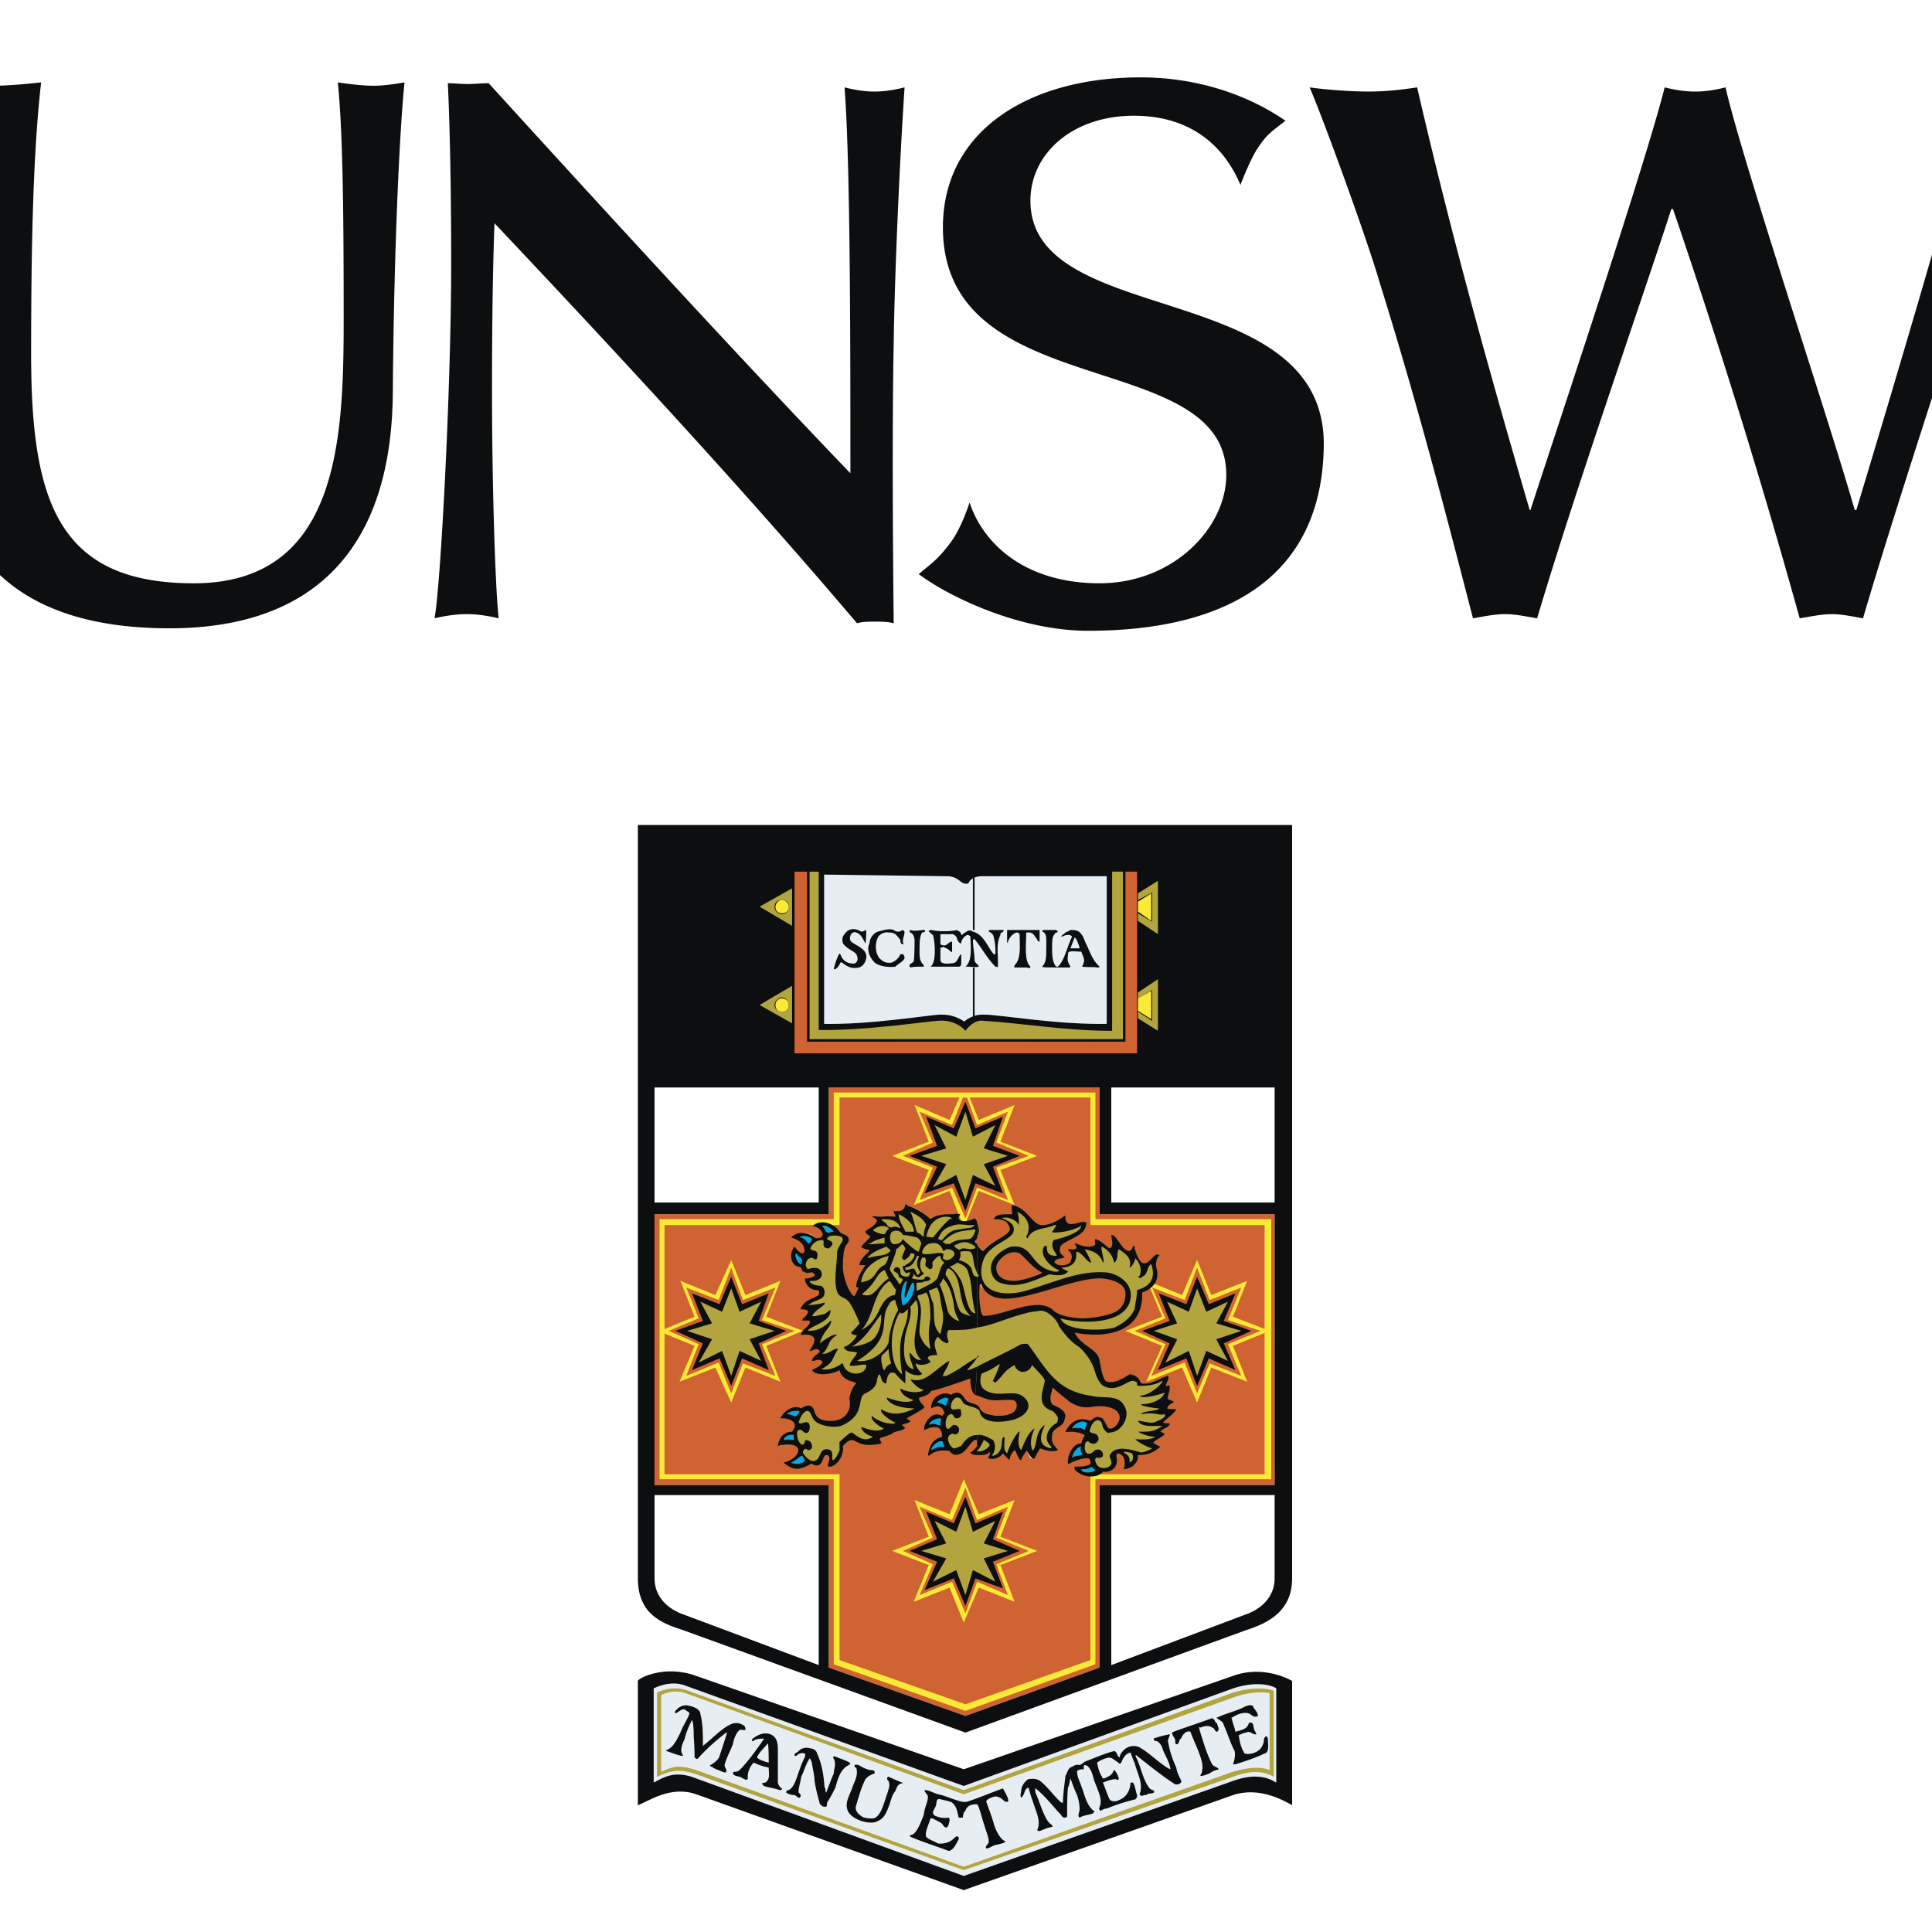 <svg xmlns="http://www.w3.org/2000/svg" viewBox="20 20 150 150"><g fill-rule="evenodd" clip-rule="evenodd"><path fill="#fff" d="M0 0h192.756v192.756H0V0z"/><path d="M51.406 26.397c-.777.129-1.553.259-2.394.259-.906 0-1.876-.13-2.782-.259.388 3.947.452 9.9.452 18.312 0 9.318-.323 20.578-11.647 20.578-10.547 0-12.618-6.407-12.618-17.795 0-7.895.129-15.465.777-21.095-1.23.129-2.524.259-3.753.259-1.294 0-3.43-.13-4.724-.259.194 2.718.905 7.959.905 14.43V52.41c0 11.388 6.471 16.371 17.536 16.371 11.194 0 17.277-6.147 17.341-18.377.066-9.513.454-19.478.907-24.007zM90.231 26.785c-.777.194-1.553.324-2.33.324-.776 0-1.553-.13-2.33-.324.453 5.953.453 19.865.453 29.959-8.088-8.412-18.96-20.253-28.083-30.283-.518 0-1.165.064-1.618.064-.453 0-1.165-.064-1.553-.064.129 2.718.259 7.441.259 13.912 0 10.03-.841 25.365-1.294 27.631.841-.194 1.683-.324 2.523-.324.776 0 1.618.13 2.459.324-.259-2.266-.518-10.289-.518-17.601 0-5.371.064-9.706.194-13.071C68.1 47.62 77.87 58.168 86.541 68.392c.388-.129.971-.129 1.359-.129.453 0 1.035 0 1.488.129-.065-5.629-.129-15.4 0-21.807.066-5.111.454-13.976.843-19.8zM122.779 54.48c0-12.941-22.777-8.93-22.777-18.895 0-3.688 3.301-6.6 8.023-6.6 4.658 0 7.117 2.588 8.283 5.371 0 0 .711-1.877 1.293-2.783.777-1.165.971-1.229 2.201-2.2-2.719-1.876-6.602-3.365-11.26-3.365-8.734 0-15.335 4.206-15.335 11.648 0 13.783 22.001 9.188 22.001 19.218 0 4.076-4.078 8.412-9.836 8.412-5.824 0-9.06-3.106-10.095-6.277 0 0-.582 1.877-1.423 3.042-1.1 1.488-1.553 1.682-2.523 2.524 2.523 1.876 7.958 4.399 13.136 4.399 10.935 0 18.248-4.27 18.312-14.494zM178.039 26.785c-.842.194-1.553.324-2.33.324-.711 0-1.488-.13-2.199-.324-1.035 4.982-7.053 25.106-9.383 32.807h-.129c-2.006-7.053-8.672-26.918-10.029-32.807-.777.194-1.553.324-2.33.324-.842 0-1.617-.13-2.395-.324-1.488 5.888-7.699 24.459-10.418 32.807h-.064c-3.43-11.777-6.148-21.612-8.736-32.807-1.293.194-2.523.324-3.752.324-1.295 0-3.236-.13-4.596-.324.973 2.2 4.531 11.971 5.436 15.142 3.172 10.159 5.566 19.606 7.248 26.078.777-.13 1.682-.324 2.459-.324.906 0 1.682.194 2.523.324 2.912-9.836 8.219-24.978 10.418-31.772h.129a570.197 570.197 0 0 1 9.836 31.772c.842-.13 1.684-.324 2.523-.324.777 0 1.619.194 2.395.324 2.847-9.772 11.517-36.108 13.394-41.22z" fill="#0c0e0f"/><path d="M81.625 131.158c.582-.84-.518-1.1-.906-1.035.129-.582.906-1.1 1.488-.775.454-.26.842-.324 1.036.258.194.646.776.713 1.294.713 1.1 0 1.618-.777 1.553-1.684 0-.322.194-1.035.453-1.229.129-.131-1.1-.131-1.359-1.035-.518.322-1.747.453-2.135 0 .194-.064.97-.26.776-.777-.259-.129-.453-.129-.776.064.064-.389.712-.646.582-.775 0-.324-.518-.195-.712-.131.194-.193.324-.453.453-.775-.259-.389-.647-.389-1.165-.324.13-.389.842-.775.712-1.1-.194-.193-.453-.064-.712-.064.13 0 .13 0 .259-.129.065-.131.259-.324.388-.518 0-.195-.388-.26-.712-.195.389-.582.776-.711 1.488-1.1.13-.195 0-.518-.194-.518-.388.129-.712-.064-.776-.518-.129-.064-.129-.195-.129-.26.194 0 .518.064.582-.129.259-.064.259-.193 0-.389-.194 0-.453.064-.647 0-.259-.129 0-.387-.324-.387-.711-.131-.841-1.037-.453-1.424 0-.131.647.904.842.193-.065-.582-.518-.906-1.035-1.035.646-.646 1.553-.26 1.747 0 .194.129.388 0 .518 0 0-.064.194-.193.064-.389-.064-.389-.388-.389-.712-.518.647-.518 1.618-.258 1.941.518.194.195.841.129.712.582 0 .453-.389 0-.389 2.072.065 1.1.777 2.393.971 2.264.129-.193.323-.389.323-.646 0-.131-.129 0-.194-.131.194-.711.388-1.1.711-1.617h-.453c.129-.389.518-.775.776-1.1.064-.129-.453-.193-.647-.324.194-.193.841-.711.711-.775-.064-.195-.194-.195-.388-.389.194-.193.777-.324.906-.842 0-.129-.194-.322-.323-.322h.712a2.263 2.263 0 0 1 1.035.129c.065-.129 0-.389-.129-.582.647.064.841 0 .906-.518.129 0 .194.193.388.193.647.195 1.1.518 1.553.971.518-.389 1.229-.389 1.812-.258.194-.131.259-.131.518-.131-.518.648.583.713 1.101.389.518.646.518 1.164 0 1.748.323.193.582.775.711.711.712-.906 2.2-1.229 2.007-1.812-.195-.646-.584-.646-1.23-.646.129-.258.842-.389 1.424-.389v-.711c1.1.193 1.553 1.424 2.199 1.617.648.129 1.424-.258 1.877-.775h.064c-.064 1.293 1.23.258 1.619.518.064.971-1.941 1.357-2.006 1.811-.195.582.064.713.193.906-.129 0-.711.064-.711.389.322.518 1.229.193 1.422-.064.195-.648-.193-.842-.322-.971.193-.064.389.193.711-.064 0-.195-.064-.324-.193-.389.518.193.775.389 1.488.258.258-.064.129-.387.129-.518.389.131.777.453 1.1.648.389-.131.324-.518.131-.906.387-.129.775.971 1.293 1.164.193 0 .389-.193.389-.453.129 0 .129.195.129.195.582 2.523 1.488.193 1.877.518 0 0 0 .064-.064.064-.129.193-.195.646-.195.906.389 1.553-1.1 1.811-1.1 1.939.064 3.43-3.365 3.43-5.305 2.977.518 1.359 1.939 1.359 2.07 2.33.064.324.193 1.359.453 1.553.518.389 1.422-.129 1.875-.387.777 0 .777.451.906.582.777.129 1.359-.324 2.006-.518.26.129-.389.84-.129.84.193 0 .193-.129.324-.129.064.389-.195.777-.131 1.035 0 .064.195.195.324.195 0 .193-.324.064-.518.518.193.193.646.064.711.064-.193.387-.904.84-.904 1.035 0 .064.387.064.518.064-.195.324-.713.389-.713.646 0 .064.195.195.195.195-.195.258-.906.451-.842.711.258.064.453.195.646.26-.711.518-1.035.646-1.746.646 0 .258-.066.453-.26.711-.129.064-.389.389-.711.389.193-.646-.131-1.229-.648-1.229-.064 0-.064.129-.064.193.195.646-.129 1.295-1.035 1.1-.389.518-1.488.518-2.07-.064l-.129-.129c.518-.064.775-.064 1.229-.26 0-.258 0-.322-.129-.518-.518 0-1.1.195-1.617.518 0 .064 0 0 0 0 0-.711.389-1.617 1.035-1.617.193-.518.258-.453.389-.646-.324-.195-.906-.389-1.295-.26h-.193c.453-1.035 1.164-1.1 1.811-.84.195-.066.518-.26.713-.195.389 0 .389.582.711.777.389.129.842-.453.842-.842 0-.842-1.164-1.035-2.07-.842-.648.131-1.23 0-1.748-.387a10.443 10.443 0 0 1-1.293-1.102c-.131 0-.131.066-.131.195-.064.258-.387.711 0 1.1.324.193.971.389.971.906 0 .193 0 .518-.322.582-.195.324-.648.389-.713.842 0 .582.064.711.389 1.229-.324.064-.906-.129-1.23-.258-.193.129-.451.646-.582.904-.322.131-.387-.646-.518-.582-.064 0-.518.518-.389.582-.193.131-.387-.582-.387-.775-.389.193-.518.582-.518.906-.195-.131-.324-.389-.389-.582h-.129c-.26.387-.584.451-1.037.387-.194 0 .13-.387.13-.518h-.194c-.194.324-1.294.324-1.294.131.259-.195.583-.518.518-.842-.129-.193-.259-.193-.323-.131-.389.26-.583.648-1.036 1.037-.388.129-.711 0-.906-.26-.583 0-1.1 0-1.618.389h-.065c.194-1.035.518-1.229 1.1-1.424 0-.193 0-.518-.129-.646-.388-.26-.776-.195-1.229 0-.064-.26.518-1.359 1.359-.971.065 0 .194-.131.194-.195-.194-.646-.582-.646-1.035-.518 0-.582.906-1.293 1.553-.84.065-.064.259-.195.388-.195.518-.064.583.453.906.648.194.064.582.193.906.518.323.451.582.451 1.229.582.389 0 .777 0 1.23-.131.646-.193.646-1.1.064-1.164-.711-.129-1.295.195-1.941 0-.97-.258-1.165-.518-1.165-1.746-.841.387-2.718 1.035-3.171 1.1-.194.324-.582.389-.906.389-.194.258.324.84.388.84-.194.195-1.553.842-1.358.906 0 .129.064.129.194.195-.129.129-.518.193-.583.322 0 .064.065.195.194.195-.324.193-.712.064-1.035.387-.194.131-.518.195-.906.324-.129.195.129.389 0 .518-1.553.389-1.812-.453-2.2-.322-.194.062-.453.322-.647.518.129.582-.388 1.486-.97 1.486-.259-.064.193-.322-.13-.711 0-.064-.129-.064-.194-.193-.323 0-.193 1.035-.905.904-.13-.064-.194-.193-.324-.193-.776.518-1.1.711-2.005 0h-.065c1.488-.389 1.683-1.811-.323-1.293h-.13c.192-.838.71-1.098 1.228-1.098zm14.43-11.324v-.193c.582 1.1 1.812 1.229 2.912.971 1.941-.26 4.658-1.359 6.406-1.359.582 0 2.006.26 2.006 1.166 0 .646-.195 1.035-.648 1.357-.582.389-2.07.584-2.717.584-.389 0-2.006 0-2.33-.713-.258-.064-.646-.193-1.1-.193-1.424 0-2.977.711-4.206.711-.323-.001-.388-1.813-.323-2.331zm3.105-2.523c.648.389 1.035 1.102 1.748 1.424.129.195-1.553.713-2.137.713-1.1 0-1.422-.518-1.422-1.035.001-.714 1.036-1.489 1.811-1.102zm-28.342-3.041h13.524v-9.836h21.031v9.836h13.588v21.031h-13.588v14.17l-10.418 3.754-10.612-3.754v-14.17H70.818V114.27z" fill="#d06332"/><path fill="#e0ebf2" d="M70.818 85.346h48.143v18.117H70.818V85.346z"/><path d="M69.524 84.051v58.496c0 2.783 1.876 3.494 3.494 4.012l21.936 7.959 21.807-7.959c1.617-.518 3.559-1.422 3.559-4.012V84.051H69.524zm1.294 52.025h12.748v13.201l-10.547-3.947c-1.1-.389-2.2-1.295-2.2-2.783v-6.471h-.001zm48.143 0h-12.682v13.201l10.482-3.947c1.1-.389 2.199-1.295 2.199-2.783v-6.471h.001zm-12.682-31.642h12.682v8.93h-12.682v-8.93zm-35.461 0h12.748v8.93H70.818v-8.93zm10.678 26.724c.711-.84-.453-1.1-.906-1.035.259-.582 1.035-1.1 1.617-.775.454-.324.906-.324 1.036.258.194.646.776.713 1.294.713 1.035 0 1.618-.777 1.424-1.684 0-.322.194-.906.518-1.229.064-.131-1.101-.131-1.294-1.035-.518.322-1.812.518-2.135 0 .064-.064.97-.389.776-.713-.388-.193-.453 0-.776 0 0-.389.712-.646.582-.775-.194-.324-.518 0-.776 0 .194-.324.389-.584.389-.906-.13-.389-.583-.389-1.036-.324-.064-.389.842-.775.647-1.1-.129-.064-.388 0-.647-.064 0 0 .13 0 .13-.129.194-.131.388-.324.388-.518 0-.195-.388-.195-.583-.195.324-.711.776-.711 1.424-1.1.064-.195.064-.389-.129-.389-.388 0-.712-.193-.906-.646 0-.064-.065-.195 0-.26.194 0 .388 0 .582-.129.259-.064.13-.193 0-.324-.194-.064-.453.131-.647-.064-.324 0-.129-.387-.453-.387-.712-.131-.712-1.166-.324-1.555 0 0 .647.906.777.324 0-.582-.518-.906-1.035-1.035.583-.646 1.488-.26 1.812 0 .194.129.323 0 .518 0 0-.064.194-.193.064-.389-.194-.389-.388-.389-.712-.518.518-.518 1.618-.258 2.071.453.194.26.712.193.712.646s-.453 0-.453 2.072c0 1.1.712 2.393.906 2.264.129-.193.194-.389.323-.646 0 0-.194 0-.194-.131.064-.582.388-1.1.711-1.617h-.453c0-.389.453-.775.776-1.1 0-.129-.518-.129-.647-.324.129-.193.711-.711.711-.775-.194-.195-.323-.195-.388-.389.065-.193.712-.324.906-.842 0-.129-.323-.322-.388-.322.065-.064.388 0 .712 0 .647-.064 1.1 0 1.1 0 .065-.064-.129-.26-.129-.453.518.064.841 0 .906-.518.129 0 .194.193.388.193.518.195 1.1.518 1.553.971.518-.389 1.229-.389 1.812-.389.259-.064.389 0 .518 0-.518.648.583.648 1.101.324.518.711.518 1.229 0 1.812.323.193.582.775.711.711.712-.906 2.2-1.229 2.007-1.812-.195-.646-.713-.646-1.23-.646.129-.389.713-.389 1.424-.389 0-.258-.064-.518 0-.711 1.1.193 1.553 1.424 2.199 1.553.648.064 1.359-.324 1.877-.711h.064c-.064 1.229 1.23.258 1.619.518.064 1.1-1.812 1.357-2.006 1.875-.195.518.193.648.322.842-.129.064-.84.064-.775.389.322.389 1.164.193 1.229-.064.324-.648-.193-.842-.193-.971.129-.064.389.129.646-.064.064-.195-.129-.324-.129-.389.389.064.775.389 1.488.193.258-.129 0-.322.129-.518.389.064.777.518 1.1.713.324-.131.195-.518.131-1.035.387-.066.775 1.1 1.293 1.229.193.064.389-.193.389-.389.129 0 .129.064.129.195.713 2.523 1.488.064 1.877.518.129 0 0 .064 0 .064-.193.193-.26.646-.193.906.451 1.553-1.166 1.939-1.102 1.939.131 3.43-3.43 3.496-5.24 3.107.518 1.1 1.811 1.229 1.941 2.199.064.324.193 1.23.453 1.553.518.324 1.422-.193 1.875-.518.777.131.777.582.906.713.777.129 1.359-.389 2.07-.582.195.193-.387.904-.064.775.064 0 .064-.064.195 0 .064.389-.195.777-.131 1.035.131.064.195.064.453.195-.129.193-.322.064-.518.518.064.064.518.064.713.064-.195.387-.906.84-1.035 1.035.129.064.387.064.518.064 0 .324-.584.389-.713.646.129.064.195.064.324.195-.195.258-1.035.582-.842.711.129.064.324.195.518.26-.646.518-1.035.646-1.746.646 0 .258 0 .453-.26.711-.129.195-.518.389-.842.389.195-.646 0-1.229-.518-1.229 0 .129-.064.129-.064.193.195.646-.129 1.295-1.035 1.229-.389.52-1.617.52-2.199-.193v-.193c.518 0 .775 0 1.229-.195 0-.258 0-.322-.129-.453-.518-.064-1.1.195-1.617.453 0 .064 0 0 0 0-.064-.711.389-1.617 1.035-1.617.193-.646.258-.453.258-.646-.258-.195-.775-.26-1.164-.26-.129 0-.193.064-.324 0 .518-1.035 1.295-1.1 1.941-.84.195-.195.518-.389.713-.26.389 0 .453.646.711.842.389.129.842-.453.842-.842 0-.842-1.359-.971-2.07-.842-.648.131-1.23 0-1.812-.387-.389-.324-.842-.648-1.229-1.035-.131-.066-.131 0-.131.129-.064.258-.258.711 0 1.1.324.193.971.389 1.035.906-.064.193-.064.518-.322.711-.26.195-.713.389-.713.777-.064.518 0 .646.453 1.164-.453.195-1.035 0-1.359-.129-.064 0-.387.582-.451.775-.324.131-.518-.646-.648-.582-.064.131-.389.518-.389.713-.193.064-.387-.713-.518-.777-.193.195-.387.453-.387.777-.195-.131-.324-.324-.518-.518-.26.322-.713.518-1.101.387-.129-.064.194-.387.064-.451 0-.131-.064 0-.064 0-.194.258-1.423.258-1.423 0 .324-.195.647-.518.518-.842 0-.193-.129-.131-.194-.131-.389.26-.583.777-1.036 1.037-.388.193-.711.129-.906-.195-.583-.064-1.1-.064-1.618.389 0-.064-.065-.064-.065-.064.194-1.035.518-1.229 1.1-1.424 0-.193 0-.389-.194-.646-.323-.195-.841-.064-1.165.129-.194-.193.453-1.617 1.359-1.1.065 0 .065-.131.194-.195-.194-.646-.582-.646-1.035-.387-.064-.842.906-1.424 1.553-1.035.065-.131.259-.131.388-.195.518 0 .583.518.906.713.194.064.711.193.906.518.323.451.582.451 1.229.582.389 0 .777 0 1.102-.131.711-.193.711-1.1.193-1.1-.711-.064-1.295.131-1.941-.064-.97-.258-1.294-.518-1.294-1.617-.712.258-2.588.906-3.042.971-.194.324-.518.389-.906.518-.194.129.388.711.388.711 0 .195-1.488.906-1.358.906.064.129.194.129.259.195 0 .193-.583.193-.647.322.065.064.194.195.259.195-.259.322-.777.193-1.1.518-.194.064-.518.193-.777.258-.259.131.065.324 0 .453-1.682.389-1.941-.322-2.33-.26-.194 0-.453.26-.647.455.129.582-.388 1.617-1.1 1.617-.194-.195.194-.453 0-.842 0-.064-.129-.064-.194-.064-.323 0-.193.971-.905.775-.13 0-.194-.193-.324-.064-.776.389-1.229.582-2.07-.129 1.488-.389 1.683-1.811-.453-1.293.126-.839.643-1.099 1.097-1.099zm14.559-11.324c0-.129 0-.129.129-.129.453 1.164 1.683 1.23 2.783 1.035 2.07-.322 4.658-1.488 6.406-1.488.582 0 2.006.26 2.006 1.166 0 .646-.195 1.035-.648 1.357-.582.389-2.07.584-2.717.584-.389 0-1.877-.131-2.33-.713-.258-.193-.646-.324-1.1-.324-1.424 0-2.977.842-4.206.842-.323 0-.388-1.812-.323-2.33zm3.105-2.523c.518.389.971 1.102 1.748 1.488 0 .131-1.553.648-2.137.648-1.1 0-1.422-.518-1.422-1.035.001-.584 1.036-1.488 1.811-1.101zm-28.342-3.041h13.524v-9.836h21.031v9.836h13.588v21.031h-13.588v14.17l-10.418 3.754-10.612-3.754v-14.17H70.818V114.27z" fill="#0c0e0f"/><path d="M70.301 150.701s1.747-.777 2.977-.389l21.548 7.764 20.901-7.506c2.135-.775 3.752 0 3.752.26v8.219c-.711-.389-2.135-.906-3.752-.26l-20.901 7.248-20.771-7.443c-1.618-.518-2.848.066-3.753.389v-8.282h-.001z" fill="#e7eef3"/><path d="M118.184 156.137c-.646.322-1.617.646-2.264.84h-.193c.129-.322.193-.711.129-1.035-.324-.582-.518-1.293-.842-2.006-.064-.324-.389-.389-.582-.582h.064c.646-.324 1.553-.518 2.135-.842.195-.064.389-.193.648-.064.064.26.387.453.387.777-.322.193-.518-.131-.711-.195-.389-.129-.906.064-1.295.324-.129 0 0 .064 0 .193.066.26.195.584.26.906.453-.129.906-.193 1.035-.646 0-.064.064-.064.193-.064.195.064.131.258.195.389 0 .193.193.387.193.518-.258.064-.518-.324-.775-.131-.195 0-.389.131-.584.195.066.518.195 1.035.453 1.424.389.129 1.23-.066 1.424-.713.129-.193 0-.453.195-.582.129-.129.193.129.193.193.001.323.13 1.034-.258 1.101zM113.914 157.689c-.064 0-.389.193-.713.193 0-.129.131-.193.131-.453.193-.646-.584-2.07-.906-2.977-.324-.129-.646.26-.713.518-.193.064-.129.389-.322.453-.26 0-.064-.258-.195-.453-.064-.129-.193-.258-.193-.453 0-.064 2.199-.775 3.041-1.1.26-.064.26.324.453.389 0 .193.26.453 0 .646-.193 0-.193-.322-.389-.322-.258-.195-.582-.131-.906 0-.193-.131-.064.129-.064.193.26.842.584 1.941.971 2.652.131.195.389.195.518.389-.131.066-.389.066-.713.325zM111.131 158.465c-.906-.582-1.941-1.424-2.848-2.135 0-.064-.129-.064-.129 0 .453.842.518 1.746 1.102 2.523.129.129.451.129.322.324-.193.129-.389 0-.582.193-.193-.064-.389.195-.518-.064.324-.842-.195-1.617-.389-2.459-.129-.193-.193-.518-.324-.777-.387.066-.582.453-.711.777-.129.193-.193 0-.324-.064-.193-.129-.387-.324-.646-.324a2.279 2.279 0 0 0-.906.389c.064.389.195.842.389 1.1 0 .129.064.129.195.129.193-.129.582-.193.711-.646h.064c.193.26.324.518.324.713-.131.129-.195-.066-.324 0-.258 0-.582.129-.906.258.195.453.324.906.518 1.295.131.193.518.193.713.064.582-.193.904-.777.904-1.359h.195c.193.26.193.648.322.971 0 .129 0 .195-.129.324-.775.193-1.424.389-2.199.711-.129 0-.324.064-.518.195-.064-.131-.064 0-.064-.131-.131-.064 0-.064 0-.193.258-.582-.131-1.229-.453-2.135-.064-.26-.26-1.102-.713-1.102-.064 0-.064.131-.064.131v.193c-.129 0-.322 0-.389.064 0 0-.129 0-.129.129 0 .389.195.713.324 1.102.258.646.389 1.488.971 1.941.129.064 0 .064-.064.193-.324.129-.713.129-1.035.324-.195-.131 0-.453 0-.648 0-.322-.066-.711-.195-1.1-.193-.389-.322-.777-.518-1.295-.064.195-.064.518-.193.713-.064.711-.064 1.488-.064 2.199 0 .131-.131.131-.195.131-.129 0-.258-.131-.258-.195-.518-.518-1.359-1.617-2.006-2.07-.064-.064 0 .195 0 .324.322.711.518 1.488.906 2.135.129.193.193.26.387.389 0 .129.131.129 0 .129-.193.064-.387.064-.582.193-.193 0-.389.26-.582.066.258-.518.064-1.102-.129-1.619-.195-.582-.389-1.1-.518-1.617l-.064-.064c-.324.193-.195.389-.453.711 0 .066-.066.066-.066.066-.129-.195 0-.389 0-.584 0-.322.324-.711.52-.84.387-.066.775-.066 1.1.258.518.453.971 1.1 1.488 1.553h.129c0-.646.129-1.488.193-2.07.131-.193.195-.646.518-.711.195-.131.389-.195.584-.131.129-.064.322-.193.387-.258.842-.324 1.555-.646 2.33-.842l.129.129c.064.066.064.26.26.389 0-.193.129-.389.322-.582.324-.324.906-.453 1.359-.129.582.322 1.812 1.488 2.266 1.617-.064-.518-.389-1.035-.582-1.488-.066-.324-.324-.711-.584-.711-.129 0-.129-.131-.129-.195a8.615 8.615 0 0 1 1.23-.322c.064.064-.131.322-.131.518.131.775.324 1.357.648 2.07.064.453.258.711.387 1.035.064.192-.389.387-.584.192zM98.061 159.889c-.064 0-.453-.518-.906-.389-.194.066-.582.195-.582.389.258.713.388 1.035.582 1.684.129.518.518 1.229.842 1.357.064 0 .064.064.064.064-.26.195-.711.195-.971.324-.129.064-.324.193-.518.193-.129-.193.194-.322.194-.518 0-.322-.129-.582-.388-1.422-.129-.389-.388-1.424-.518-1.488-.388 0-.777.064-.906.518-.129.064-.194.322-.194.518h-.323c-.13-.453-.13-.842-.518-1.166-.065-.064-.583-.193-.906-.258-.388-.129-.259.389-.388.582-.065.193-.388.518 0 .711.323.131.583.195 1.035.131.065.064.065.193.065.258-.065.195-.065.453-.259.518-.259-.064-.259-.322-.453-.389-.194-.129-.388-.193-.583-.322h-.194c-.129.518-.453 1.035-.324 1.424.129.193.712.387.906.518.518.064 1.036-.131 1.294-.453.129-.064.194-.195.324 0v.129c-.194.324-.389.842-.777.906-.841-.324-2.071-.713-2.976-1.1-.065-.131 0-.131 0-.131.518 0 .905-1.293 1.035-1.553.064-.646.323-.971.323-1.424 0-.193-.259-.322-.259-.518.324 0 .647.195 1.035.324.389.064.841.26 1.229.389.259.064.583.258 1.035.193.971-.322 1.877-.711 2.784-1.035.193.324.518.906.387 1.035h-.191v.001zM90.037 158.465c-.323 0-.453.389-.518.584-.259.322-.323.646-.453 1.035-.194.518-.388 1.1-.906 1.293-.194.129-.388.129-.583.129-.582 0-1.682-.387-1.812-1.1-.13-.518.194-1.035.388-1.553.129-.453.518-.971.324-1.617-.129 0-.129-.064-.129-.195.129-.064.323 0 .323 0 .324.195.583.324.906.389.129 0 .389 0 .324.26-.194.064-.518.193-.712.453-.323.646-.518 1.357-.711 2.006-.129.322.064.646.388.84.194.195.647.195.906.195.647-.064.906-1.424 1.1-1.877.129-.453.324-.842 0-1.164 0-.066 0-.195.129-.195.259.129.712.324 1.035.453.066-.001.066.064.001.064zM85.896 157.041c-.647.324-.841 1.035-1.036 1.748-.194.389-.388.777-.647 1.164 0 .131 0 .195-.065.324-.129 0-.323 0-.388-.129 0 0-.13-.064-.13-.195a13.647 13.647 0 0 1-.388-1.682c0-.389-.13-.906-.194-1.295 0-.129-.13-.453-.194-.453-.323.518-.388.906-.647 1.424-.064.453-.258 1.035-.193 1.23.129.129.193.193.129.322-.129.195-.194 0-.453-.129-.258 0-.453-.064-.646-.193 0-.129.064-.195.194-.195.388-.193.583-.84.712-1.229.194-.518.258-.777.518-1.295.065-.129.065-.322 0-.322-.259-.066-.453 0-.647.193-.13 0-.13 0-.13-.064 0-.195.259-.195.324-.324.193-.193.518-.322.905-.193.194 0 .453.129.518.389.388.84.518 1.746.582 2.652.129.064 0 .26.129.389.194-.518.389-1.035.583-1.488 0-.324.259-.842-.065-1.23 0 0 .065 0 .065-.129.453.193.906.324 1.23.518.127.128-.002.128-.066.192zM80.525 158.982c-.324-.129-.842-.193-1.229-.322 0-.066-.194-.195-.13-.195.13-.064.259-.064.259-.064.389-.258.259-.711.259-1.164a4.906 4.906 0 0 1-1.165-.389c-.323.324-.518.842-.453 1.229-.065.195-.259.066-.389 0-.194-.129-.258-.129-.518-.193-.064 0-.259-.129-.259-.193.064-.26.194 0 .518-.26.647-.646 1.294-1.553 1.876-2.395.129-.064-.324-.064-.518 0-.194 0-.259.195-.388.131v-.131c.388-.322.906-.582 1.424-.387.518.193.582.711.582 1.229v2.523c0 .064.13.389.324.453.001.128-.129.128-.193.128zm-.842-2.134c-.259-.064-.711-.193-.906-.389.129-.389.518-.711.841-1.1.065.194.065 1.424.065 1.489zM77.807 154.324c-.13 0-.324-.064-.388 0-.259.193-.454.711-.518 1.1-.259.646-.518 1.1-.647 1.617 0 .195.194.324.13.518-.13.131-.194 0-.324 0-.194-.129-.582-.193-.776-.387-.13 0-.194-.131-.13-.131.13-.064.647-.387.712-.711.194-.582.388-1.164.582-1.812h-.064c-.841.648-1.488 1.23-2.135 1.941-.129.195-.194.064-.324 0 0-.389 0-.711-.064-1.617 0-.129 0-1.1-.129-1.295a5.961 5.961 0 0 0-.583 1.488c-.194.389-.388.906-.129 1.23 0 .064 0 .064-.064.064-.389-.064-.841-.26-1.23-.389v-.064c.518-.129.841-.842 1.101-1.359.194-.518.518-.971.711-1.488-.064-.129-.259-.193-.388-.322-.323 0-.388.193-.712.322-.064-.129 0-.193 0-.193.324-.389.712-.518 1.1-.389.324.064.841.26.841.646.194.713.194 1.619.194 2.33v.129c.906-.711 1.488-1.422 2.329-1.746.389-.064.583 0 .776.129.13 0 .194.195.194.324 0 .065 0 .065-.065.065z" fill="#0c0e0f"/><path d="M70.753 151.088s1.294-.711 2.524-.193l21.548 7.766 20.901-7.572c2.135-.711 3.363-.064 3.363 0v7.312c-.711-.453-1.746-.711-3.363-.129l-20.901 7.377-20.771-7.572c-1.618-.646-2.459-.129-3.301.324v-7.313zm-1.229-.582c0-.193 2.071-1.293 4.53-.389l20.771 7.248 20.901-7.248c2.457-.904 4.594.389 4.594.389v9.643c-.518-.26-2.459-1.488-4.594-.777l-20.901 7.377-20.771-7.441c-2.006-.713-3.753.582-4.53.842v-9.644z" fill="#0c0e0f"/><path d="M71.012 151.412s1.101-.582 2.265-.193l21.548 7.764 20.901-7.57c1.939-.582 3.17-.193 3.17-.129v6.664c-.713-.389-1.617-.582-3.17 0l-20.901 7.248-20.771-7.441c-1.489-.518-2.136-.195-3.042.193v-6.536zm.324.193s.906-.518 1.941-.129l21.548 7.83 20.901-7.506c1.617-.582 2.846-.389 2.846-.324v5.953c-.582-.258-1.553-.258-2.846.129l-20.901 7.377-20.771-7.506c-1.424-.453-1.812-.258-2.718.129v-5.953zM109.902 96.022v4.013l-1.552-.971v-2.005l1.552-1.037z" fill="#b2a43f"/><path fill="#0c0e0f" d="M109.449 96.863v2.395l-1.099-.713V97.51l1.099-.647z"/><path fill="#fae935" d="M109.385 96.928v2.201l-1.035-.647v-.972l1.035-.582z"/><path fill="#b2a43f" d="M109.902 88.387v4.141l-1.552-1.035v-2.136l1.552-.97z"/><path fill="#0c0e0f" d="M109.449 89.293v2.265l-1.099-.647v-1.036l1.099-.582z"/><path fill="#fae935" d="M109.385 89.357v2.136l-1.035-.712v-.777l1.035-.647z"/><path d="M83.63 87.545V99.84c3.947.129 8.995-.775 9.512-.711 1.1 0 1.683.646 1.812.646 0-.129.583-.646 1.294-.646 1.035-.064 5.888.84 10.031.711V87.675h-10.03c-.971 0-1.294.582-1.294.582-.129 0-.518-.582-1.424-.582l-9.901-.13z" fill="#e7eef3" stroke="#0c0e0f" stroke-width=".706" stroke-miterlimit="2.613"/><path fill="#b2a43f" d="M77.419 121.842l1.747-.906-.841 1.746 2.006.646-2.006.777.841 1.749-1.747-.842-.648 1.877-.711-1.877-1.941.842 1.035-1.749-2.006-.777 2.006-.646-.906-1.746 1.812.906.711-2.008.648 2.008zM95.537 108.123l1.813-.906-.907 1.812 2.071.711-2.071.647.907 1.877-1.813-1.035-.582 2.07-.712-2.07-1.942 1.035 1.035-1.877-2.005-.647 2.005-.711-.905-1.812 1.812.906.712-1.877.582 1.877zM113.654 121.842l1.813-.906-.971 1.746 2.07.646-2.07.777.971 1.749-1.813-.842-.711 1.877-.646-1.877-1.877.842.971-1.749-2.006-.777 2.006-.646-.971-1.746 1.877.906.646-2.008.711 2.008zM95.537 138.924l1.813-1.035-.907 1.941 2.071.582-2.071.711.907 1.813-1.813-.907-.582 1.942-.712-1.942-1.942.907 1.035-1.813-2.005-.711 2.005-.582-.905-1.941 1.812 1.035.712-2.07.582 2.07z"/><path d="M77.613 121.258l2.07-.84-.776 2.135 2.136.775-2.136.971.776 2.072-2.07-.906-.841 2.135-.906-2.135-2.135.906.841-2.072-2.136-.971 2.136-.775-.841-2.135 2.135.84.906-2.135.841 2.135zm-.194.584l1.682-.777-.906 1.682 1.941.582-1.941.648.906 1.682-1.682-.775-.647 1.941-.712-1.941-1.812.904 1.036-1.811-1.941-.648 1.941-.582-.906-1.682 1.682.777.712-1.812.647 1.812z" fill="#0c0e0f"/><path d="M95.99 106.957l2.782-1.164-1.1 2.848 2.848 1.1-2.848 1.1 1.1 2.719-2.782-1.102-1.165 2.848-1.1-2.848-2.782 1.102 1.165-2.719-2.847-1.1 2.847-1.1-1.1-2.848 2.718 1.164.906-2.07h.518l.84 2.07zm-.13.389l2.394-1.035-.904 2.395 2.523 1.035-2.523.906.904 2.523-2.394-.971-.906 2.395-1.035-2.395-2.524.971 1.035-2.523-2.329-.906 2.329-1.035-1.035-2.395 2.524 1.035.841-2.135h.323l.777 2.135zM114.043 120.547l2.783-1.1-1.1 2.781 2.846 1.1-2.846 1.166 1.1 2.781-2.783-1.1-1.1 2.719-1.164-2.719-2.783 1.1 1.229-2.781-2.846-1.166 2.846-1.1-1.164-2.781 2.719 1.1 1.164-2.719 1.099 2.719zm-.129.389l2.459-.971-1.035 2.523 2.523.84-2.523 1.037 1.035 2.459-2.459-.971-.971 2.328-.971-2.395-2.588 1.037 1.1-2.459-2.395-1.037 2.395-.969-1.035-2.395 2.523.971.971-2.523.971 2.525zM95.99 137.564l2.782-1.1-1.1 2.848 2.848 1.1-2.848 1.1 1.1 2.848-2.782-1.1-1.165 2.717-1.1-2.717-2.782 1.1 1.165-2.848-2.847-1.1 2.847-1.1-1.1-2.848 2.718 1.1 1.1-2.717 1.164 2.717zm-.13.454l2.394-1.035-.904 2.395 2.523 1.035-2.523 1.035.904 2.395-2.394-1.035-.906 2.459-1.035-2.459-2.524 1.035 1.035-2.395-2.329-1.035 2.329-1.035-1.035-2.395 2.524 1.035 1.035-2.523.906 2.523z" fill="#fae935"/><path d="M95.731 107.605l2.136-.906-.777 2.266 2.07.775-2.07.842.777 2.07-2.136-.777-.776 2.137-.906-2.137-2.265.777.971-2.07-2.135-.842 2.135-.775-.841-2.266 2.135.906.906-2.07.776 2.07zm-.194.647l1.746-.906-.905 1.812 1.876.582-1.876.646.905 1.684-1.746-.842-.583 1.941-.712-1.941-1.812.971 1.036-1.812-1.941-.646 1.941-.582-.906-1.812 1.683.906.712-1.941.582 1.94zM113.85 121.258l2.07-.84-.906 2.135 2.135.775-2.135.971.906 2.072-2.07-.906-.906 2.135-.842-2.135-2.199.906.906-2.072-2.137-.971 2.137-.775-.842-2.135 2.135.84.842-2.135.906 2.135zm-.196.584l1.684-.777-.906 1.682 1.941.582-1.941.648.906 1.682-1.684-.775-.711 1.941-.646-1.941-1.812.904.906-1.811-1.812-.648 1.812-.582-.777-1.682 1.684.777.646-1.812.71 1.812zM95.731 138.277l2.136-.906-.777 2.135 2.07.906-2.07.842.777 2.07-2.136-.777-.776 2.135-.906-2.135-2.265.906.971-2.199-2.135-.842 2.135-.906-.841-2.135 2.135.906.906-2.072.776 2.072zm-.194.647l1.746-.842-.905 1.748 1.876.582-1.876.582.905 1.812-1.746-.906-.583 1.941-.712-1.941-1.812.906 1.036-1.812-1.941-.582 1.941-.582-.906-1.748 1.683.842.712-1.941.582 1.941z" fill="#0c0e0f"/><path d="M71.207 114.658H84.73v-9.836h20.318v9.836H118.7v20.189h-13.652v14.365l-10.094 3.623-10.224-3.623v-14.365H71.207v-20.189zm.388.453h13.588v-9.9h19.477v9.9h13.523v19.348H104.66v14.43l-9.706 3.43-9.771-3.43v-14.43H71.595v-19.348z" fill="#fae935"/><path d="M81.496 131.158c.711-.84-.453-1.1-.906-1.035.259-.582 1.035-1.1 1.617-.775.454-.324.906-.324 1.036.258.194.646.776.713 1.294.713 1.035 0 1.618-.777 1.424-1.684 0-.322.194-.906.518-1.229.064-.131-1.101-.131-1.294-1.035-.518.322-1.812.518-2.135 0 .064-.064.97-.389.776-.713-.388-.193-.453 0-.776 0 0-.389.712-.646.582-.775-.194-.324-.518 0-.776 0 .194-.324.389-.584.389-.906-.13-.389-.583-.389-1.036-.324-.064-.389.842-.775.647-1.1-.129-.064-.388 0-.647-.064 0 0 .13 0 .13-.129.194-.131.388-.324.388-.518 0-.195-.388-.195-.583-.195.324-.711.776-.711 1.424-1.1.064-.195.064-.389-.129-.389-.388 0-.712-.193-.906-.646 0-.064-.065-.195 0-.26.194 0 .388 0 .582-.129.259-.064.13-.193 0-.324-.194-.064-.453.131-.647-.064-.324 0-.129-.387-.453-.387-.712-.131-.712-1.166-.324-1.555 0 0 .647.906.777.324 0-.582-.518-.906-1.035-1.035.583-.646 1.488-.26 1.812 0 .194.129.323 0 .518 0 0-.064.194-.193.064-.389-.194-.389-.388-.389-.712-.518.518-.518 1.618-.258 2.071.453.194.26.712.193.712.646s-.453 0-.453 2.072c0 1.1.712 2.393.906 2.264.129-.193.194-.389.323-.646 0 0-.194 0-.194-.131.064-.582.388-1.1.711-1.617h-.453c0-.389.453-.775.776-1.1 0-.129-.518-.129-.647-.324.129-.193.711-.711.711-.775-.194-.195-.323-.195-.388-.389.065-.193.712-.324.906-.842 0-.129-.323-.322-.388-.322.065-.064.388 0 .712 0 .647-.064 1.1 0 1.1 0 .065-.064-.129-.26-.129-.453.518.064.841 0 .906-.518.129 0 .194.193.388.193.518.195 1.1.518 1.553.971.518-.389 1.229-.389 1.812-.389.259-.064.389 0 .518 0-.518.648.583.648 1.101.324.518.711.518 1.229 0 1.812.323.193.582.775.711.711.712-.906 2.2-1.229 2.007-1.812-.195-.646-.713-.646-1.23-.646.129-.389.713-.389 1.424-.389 0-.258-.064-.518 0-.711 1.1.193 1.553 1.424 2.199 1.553.648.064 1.359-.324 1.877-.711h.064c-.064 1.229 1.23.258 1.619.518.064 1.1-1.812 1.357-2.006 1.875-.195.518.193.648.322.842-.129.064-.84.064-.775.389.322.389 1.164.193 1.229-.064.324-.648-.193-.842-.193-.971.129-.064.389.129.646-.064.064-.195-.129-.324-.129-.389.389.064.775.389 1.488.193.258-.129 0-.322.129-.518.389.064.777.518 1.1.713.324-.131.195-.518.131-1.035.387-.066.775 1.1 1.293 1.229.193.064.389-.193.389-.389.129 0 .129.064.129.195.713 2.523 1.488.064 1.877.518.129 0 0 .064 0 .064-.193.193-.26.646-.193.906.451 1.553-1.166 1.939-1.102 1.939.131 3.43-3.43 3.496-5.24 3.107.518 1.1 1.811 1.229 1.941 2.199.064.324.193 1.23.453 1.553.518.324 1.422-.193 1.875-.518.777.131.777.582.906.713.777.129 1.359-.389 2.07-.582.195.193-.387.904-.064.775.064 0 .064-.064.195 0 .064.389-.195.777-.131 1.035.131.064.195.064.453.195-.129.193-.322.064-.518.518.064.064.518.064.713.064-.195.387-.906.84-1.035 1.035.129.064.387.064.518.064 0 .324-.584.389-.713.646.129.064.195.064.324.195-.195.258-1.035.582-.842.711.129.064.324.195.518.26-.646.518-1.035.646-1.746.646 0 .258 0 .453-.26.711-.129.195-.518.389-.842.389.195-.646 0-1.229-.518-1.229 0 .129-.064.129-.064.193.195.646-.129 1.295-1.035 1.229-.389.52-1.617.52-2.199-.193v-.193c.518 0 .775 0 1.229-.195 0-.258 0-.322-.129-.453-.518-.064-1.1.195-1.617.453 0 .064 0 0 0 0-.064-.711.389-1.617 1.035-1.617.193-.646.258-.453.258-.646-.258-.195-.775-.26-1.164-.26-.129 0-.193.064-.324 0 .518-1.035 1.295-1.1 1.941-.84.195-.195.518-.389.713-.26.389 0 .453.646.711.842.389.129.842-.453.842-.842 0-.842-1.359-.971-2.07-.842-.648.131-1.23 0-1.812-.387-.389-.324-.842-.648-1.229-1.035-.131-.066-.131 0-.131.129-.064.258-.258.711 0 1.1.324.193.971.389 1.035.906-.064.193-.064.518-.322.711-.26.195-.713.389-.713.777-.064.518 0 .646.453 1.164-.453.195-1.035 0-1.359-.129-.064 0-.387.582-.451.775-.324.131-.518-.646-.648-.582-.064.131-.389.518-.389.713-.193.064-.387-.713-.518-.777-.193.195-.387.453-.387.777-.195-.131-.324-.324-.518-.518-.26.322-.713.518-1.101.387-.129-.064.194-.387.064-.451 0-.131-.064 0-.064 0-.194.258-1.423.258-1.423 0 .324-.195.647-.518.518-.842 0-.193-.129-.131-.194-.131-.389.26-.583.777-1.036 1.037-.388.193-.711.129-.906-.195-.583-.064-1.1-.064-1.618.389 0-.064-.065-.064-.065-.064.194-1.035.518-1.229 1.1-1.424 0-.193 0-.389-.194-.646-.323-.195-.841-.064-1.165.129-.194-.193.453-1.617 1.359-1.1.065 0 .065-.131.194-.195-.194-.646-.582-.646-1.035-.387-.064-.842.906-1.424 1.553-1.035.065-.131.259-.131.388-.195.518 0 .583.518.906.713.194.064.711.193.906.518.323.451.582.451 1.229.582.389 0 .777 0 1.102-.131.711-.193.711-1.1.193-1.1-.711-.064-1.295.131-1.941-.064-.97-.258-1.294-.518-1.294-1.617-.712.258-2.588.906-3.042.971-.194.324-.518.389-.906.518-.194.129.388.711.388.711 0 .195-1.488.906-1.358.906.064.129.194.129.259.195 0 .193-.583.193-.647.322.065.064.194.195.259.195-.259.322-.777.193-1.1.518-.194.064-.518.193-.777.258-.259.131.065.324 0 .453-1.682.389-1.941-.322-2.33-.26-.194 0-.453.26-.647.455.129.582-.388 1.617-1.1 1.617-.194-.195.194-.453 0-.842 0-.064-.129-.064-.194-.064-.323 0-.193.971-.905.775-.13 0-.194-.193-.324-.064-.776.389-1.229.582-2.07-.129 1.488-.389 1.683-1.811-.453-1.293.126-.839.643-1.099 1.097-1.099zm14.559-11.324c0-.129 0-.129.129-.129.453 1.164 1.683 1.23 2.783 1.035 2.07-.322 4.658-1.488 6.406-1.488.582 0 2.006.26 2.006 1.166 0 .646-.195 1.035-.648 1.357-.582.389-2.07.584-2.717.584-.389 0-1.877-.131-2.33-.713-.258-.193-.646-.324-1.1-.324-1.424 0-2.977.842-4.206.842-.323 0-.388-1.812-.323-2.33zm3.105-2.523c.518.389.971 1.102 1.748 1.488 0 .131-1.553.648-2.137.648-1.1 0-1.422-.518-1.422-1.035.001-.584 1.036-1.488 1.811-1.101z" fill="#b2a43f"/><path d="M104.402 130.512a6.804 6.804 0 0 0-.195.518c-.258-.193-.453-.193-.971-.129.067-.26.778-.778 1.166-.389zm-.453 1.812a.442.442 0 0 0 .064.518c.129.193-.453.129-.777.322 0-.193.325-.84.713-.84zm.776 1.553c.131.064.195.193.324.258-.129.195-1.035.324-1.1-.064.258-.001.582-.001.776-.194zm-11.517-1.941c0 .129 0 .193.129.389h-.129c-.453 0-.583.129-.906.258-.001-.323.646-.841.906-.647zm-.195-1.813c.129.129 0 0 0 .518h-.194c-.259-.129-.518-.129-.711 0 .129-.389.646-.518.905-.518zm.647-1.488c-.129.195-.194.389-.194.453 0 .129-.13 0-.13 0-.194-.064-.388-.193-.582-.193.194-.26.712-.518.906-.26zm-3.364-9.123c0-.064.129 0 .129 0-.129.453-.194.84-.194 1.1 0 .129.065.129.065.129.194-.322.518-1.424.647-1.1.259.711-.647 1.812-.841 1.682-.065-.001-.324-1.165.194-1.811zm-5.566-3.883h-.065c-.193 0-.323.193-.518 0-.129-.193-.193-.324-.323-.453.324-.065.648.129.906.453zm-2.588.389c.324-.129.776 0 .906.193 0 .064-.194.389-.324.324-.258-.517-.776-.453-.582-.517zm-.323 1.293s.129.195.388.389c.13.129 0 .324 0 .453-.259-.001-.582-.712-.388-.842zm.194 12.23c.129.064-.065.258-.194.389 0 .129-.323-.131-.712-.131.194-.258.582-.258.906-.258zm.194 3.494c.13-.064.324.389.259.389-.259.322-.841.258-1.035.129.258-.129.517-.324.776-.518zm-.582-1.617v.387c-.323-.062-.388-.062-.776 0 .064-.387.647-.451.776-.387z" fill="#00aae8"/><path fill="#0c0e0f" d="M94.113 92.722v1.877-1.877zM94.113 95.117v4.27-4.27zM95.537 95.117h.13v4.27h-.13v-4.27z"/><path d="M82.854 100.682V87.675h.712v12.293c3.688.066 8.671-.711 9.253-.711 1.229-.129 2.006.582 2.136.777.129-.195.712-.906 1.423-.777 3.106.193 6.341.777 9.966.777v-12.36h.84v13.006h-24.33v.002z" fill="#b2a43f"/><path fill="#0c0e0f" d="M94.113 87.545v4.66-4.66zM95.537 87.545h.13v4.66h-.13v-4.66zM105.178 95.117c-.322-.065-.775 0-1.164-.065.129-.259.193-.453.129-.647 0-.065-.129-.324-.193-.518-.324 0-.646-.065-.906 0-.129 0-.129.194-.129.323-.064.324 0 .518.193.841l-.064.065h-1.035c-.517 0-1.1 0-1.1-.065.322-.324.322-.712.322-1.423 0-.518.066-1.101-.193-1.229 0-.065-.129-.065-.129-.065 0-.129.129-.129.193-.129h.906l.129.129c0 .065-.258.065-.258.194-.195.194-.195.583-.195.971 0 .583 0 1.229.324 1.553h.129c.518-.453.777-1.747 1.1-2.33-.129-.194-.387-.129-.387-.129-.195 0-.324.129-.453.129 0-.129.258-.194.322-.323.131-.065.195-.065.389-.194.324 0 .646 0 .842.323.193.194.258.583.453.906.258.583.453 1.165.971 1.618-.001.065-.132.065-.196.065zm-2.071-1.489c.129-.324.195-.518.324-.842.129 0 .389.712.389.842h-.713zM100.713 93.111c-.129 0-.193-.13-.193-.194-.193-.194-.193-.389-.518-.518h-.324c0 .841-.193 2.2.324 2.653 0 .194-.193.065-.324.065h-.906c-.064-.065 0-.194.131-.324.387-.582.258-1.488.258-2.265-.064-.129-.193-.129-.258-.129-.324.129-.518.388-.648.712 0 .129-.064.129-.064 0v-.906h2.524v.518c-.002.064-.002.258-.002.388z"/><path d="M97.801 92.399c-.129 0-.129.129-.129.194-.322.647-.193 1.294-.193 2.006v.453c0 .065-.129 0-.195 0-.646-.647-1.035-1.423-1.617-2.135-.129 0-.129.064-.129.064 0 .518.129 1.1.129 1.618.064.194.323.324.323.453-.259.065-.647 0-.841 0h-.194c.583-.453.388-1.747.388-2.33-.065-.129-.194-.129-.259-.129-.258.129-.453.388-.453.647h-.065c-.259-.129-.259-.453-.323-.518-.129-.129-.194-.194-.323-.194h-.906v.777c.129.129.453.129.518 0 .129-.065.194-.194.389-.194v.776c-.065.129-.065-.065-.194-.065-.065-.129-.259-.194-.518-.324 0 .13-.194 0-.194.13v.97c.129.324.712.194.841.194.194 0 .388-.064.453-.258.13-.129.13-.324.324-.453v-.064.776c0 .13-.065.259-.194.259h-2.2s-.129 0 0 0c.518-.324.323-2.135.194-2.459-.129-.065-.194-.194-.323-.259 0-.129.129-.129.194-.129.647.129 1.424.129 2.006 0 .13.129.259.129.259.194.065.129.065.194.065.194.129 0 .194-.194.324-.194.194-.194.388-.194.583-.065.841.194 1.229 1.359 1.617 1.747h.129c0-.388 0-.776-.129-1.294 0-.194-.194-.388-.388-.453 0-.129.064-.129.064-.129h1.037s.129 0 0 .129c-.004 0-.004 0-.07.065zM91.589 92.399c-.194.323-.194.841-.194 1.229 0 .453-.064.97.324 1.294v.129c-.324 0-.776 0-1.035.065-.065-.065-.065-.065-.065-.194.065-.13.324-.194.324-.324.064-.259.064-1.488.064-1.682-.064-.194-.064-.389-.323-.518 0 0-.065 0-.065-.065 0 0 0-.129.065-.129.323.129.711 0 1.1 0 .129.13-.065.195-.195.195zM89.519 95.052c-.453.065-1.229 0-1.618-.324-.388-.388-.647-1.035-.388-1.488 0-.453.388-.841.647-.906.453-.129.906-.259 1.229-.129.129.129.324.129.388.129.129 0 .259-.129.324-.129l.129.129c0 .259-.129.453-.129.777 0 .129.129.194 0 .194-.194 0-.194-.194-.194-.324-.323-.388-.388-.582-.906-.582-.323-.065-.712.129-.841.388-.259.518-.194 1.23.129 1.618.323.323.583.388.971.323.259-.129.518-.323.647-.647h.194s.129.129.129.259c.001.259-.452.452-.711.712zM87.189 93.24c-.194-.323-.323-.712-.711-.841-.129-.065-.324 0-.389.129-.129.194-.129.453 0 .583.389.323 1.294.582 1.165 1.294-.065.323-.259.647-.583.712-.518.129-.906-.065-1.294-.389h-.129a1.004 1.004 0 0 1-.389.518h-.129c.129-.518.259-.906.453-1.229 0 0 0 .064.065.064.129.453.518.711.841.711.389.13.647-.258.389-.711-.194-.259-.712-.388-1.036-.841-.065-.259-.065-.518.129-.712.324-.518.906-.453 1.294-.194.194 0 .323-.129.388-.129.001.129.001.906-.064 1.035z" fill="#0c0e0f"/><path fill="#d06332" d="M81.689 101.781V87.675h.971v13.2h24.719v-13.2h.904v14.106H81.689z"/><path fill="#b2a43f" d="M81.496 96.541v2.91l-2.524-1.424 2.524-1.486zM81.496 88.969v2.912l-2.524-1.488 2.524-1.424z"/><path d="M80.719 97.445c.324 0 .518.324.518.582 0 .324-.194.518-.518.518s-.583-.193-.583-.518c0-.257.259-.582.583-.582z" fill="#0c0e0f"/><path d="M80.719 97.51c.324 0 .518.26.518.518 0 .324-.194.518-.518.518s-.518-.193-.518-.518c0-.258.194-.518.518-.518z" fill="#fae935"/><path d="M80.719 89.875c.324 0 .518.194.518.518s-.194.583-.518.583-.583-.259-.583-.583.259-.518.583-.518z" fill="#0c0e0f"/><path d="M80.719 89.875c.324 0 .518.324.518.518 0 .324-.194.518-.518.518s-.518-.194-.518-.518c0-.194.194-.518.518-.518z" fill="#fae935"/><path d="M95.86 114.918c0-.131-.129-.26-.194-.324-.518.324-1.618.324-1.101-.324-.129 0-.259-.064-.518 0-.582 0-1.294 0-1.812.389-.453-.453-1.035-.775-1.553-.971-.194 0-.259-.193-.388-.193-.065.518-.389.582-.906.518 0 .193.194.389.129.453 0 0-.453-.064-1.1 0-.324 0-.647-.064-.712 0 .065 0 .388.193.388.322-.194.518-.841.648-.906.842.065.193.194.193.388.389 0 .064-.582.582-.711.775.129.195.647.195.647.324-.324.324-.776.711-.776 1.1h.453c-.323.518-.647 1.035-.711 1.617 0 .131.194.131.194.131-.129.258-.194.453-.323.646-.194.129-.906-1.164-.906-2.264 0-2.072.453-1.619.453-2.072s-.518-.387-.712-.646c-.453-.711-1.553-.971-2.071-.453.324.129.518.129.712.518.13.195-.064.324-.064.389-.194 0-.324.129-.518 0-.324-.26-1.229-.646-1.812 0 .518.129 1.035.453 1.035 1.035-.129.582-.777-.324-.777-.324-.388.389-.388 1.424.324 1.555.323 0 .129.387.453.387.194.195.453 0 .647.064.13.131.259.26 0 .324-.194.129-.388.129-.582.129-.065.064 0 .195 0 .26.194.453.518.646.906.646.194 0 .194.193.129.389-.647.389-1.1.389-1.424 1.1.194 0 .583 0 .583.195 0 .193-.194.387-.388.518 0 .129-.13.129-.13.129.259.064.518 0 .647.064.194.324-.712.711-.647 1.1.454-.064.906-.064 1.036.324 0 .322-.194.582-.389.906.259 0 .583-.324.776 0 .13.129-.582.387-.582.775.323 0 .388-.193.776 0 .194.324-.712.648-.776.713.323.518 1.617.322 2.135 0 .194.904 1.359.904 1.294 1.035-.324.322-.518.906-.518 1.229.194.906-.389 1.684-1.424 1.684-.518 0-1.1-.066-1.294-.713-.13-.582-.583-.582-1.036-.258-.582-.324-1.358.193-1.617.775.453-.064 1.617.195.906 1.035-.453 0-.971.26-1.101 1.102 2.136-.518 1.941.904.453 1.293.841.711 1.294.518 2.07.129.13-.129.194.064.324.064.712.195.582-.775.905-.775.065 0 .194 0 .194.064.194.389-.194.646 0 .842.712 0 1.229-1.035 1.1-1.617.194-.195.453-.455.647-.455.389-.062.647.648 2.33.26.065-.129-.259-.322 0-.453.259-.064.583-.193.777-.258.323-.324.841-.195 1.1-.518-.065 0-.194-.131-.259-.195.065-.129.647-.129.647-.322-.065-.066-.194-.066-.259-.195-.129 0 1.358-.711 1.358-.906 0 0-.582-.582-.388-.711.388-.129.712-.193.906-.518.453-.064 2.33-.713 3.042-.971 0 .711.129 1.1.388 1.295l.129-2.201c-.194.064-.388.195-.711.26h-.065c.194-.26.583-.584.777-.971-.777.387-1.294.906-2.394 1.424-.259 0-.259.064-.259 0 .129-.453.323-.518.518-1.166-.065 0-.194.129-.259.129-1.165.842-1.747 1.619-2.782 1.295.129.193.453.646 1.035.842-.324.258-1.294.193-1.812-.129 0 .518.777.84 1.036.904-.518.324-1.553 0-2.071-.193v.129c.388.582 1.553.713 2.135.713-.906.451-1.747.582-2.588.064-.129.322.777.906 1.1 1.035 0 .193-1.229.064-1.812-.518-.194.322.712.906.906.971-.518.453-1.876-.195-1.617-.064-.129 0-.129-.131-.129 0 .129.387.518.582.906.711-.712.518-1.294-.129-1.618-.324-.194-.064-.906.713-.971.713v.711c-.129.195-.324.713-.518.713-.129-.131.065-.582-.193-.777-.842-.322-.712.582-1.101.777-.453.322-1.035-.518-1.035-.582 0-.131.129-.453.388-.195.324 0 .324-.258.324-.258 0-.26-.13-.52-.518-.52-.065.131-.065.455-.324.324-.388-.324-.388-1.1-.193-1.1.323-.129.323.324.711.193.194-.193.194-.711 0-.775-.259-.129-.518.193-.711 0 .129-.518.453-.906.647-.906.388 0 .258.582.776.906.711.389 1.618.389 2.006.193 1.812-.842 1.036-2.135 1.747-2.459 1.229-.582.712-1.164 1.1-1.488.129.131.129.713.518.713.065-.518.194-1.035.712-.777.194.26.518.582.777.777v-1.035c.518.518 1.293.453 1.293.258-.194-.129-.582-.646-.453-.775.388.258 1.165 0 1.1-.195-.129-.064-.194-.193-.194-.258.065-.195.583-.195.712-.195 0-.322-.453-.906.064-1.424.194.195.324.389.712.518l.129-.129c-.129-.322-.194-.711 0-.906.906 0 1.489 0 2.2-.193v-3.947c-.129 0-.323-.064-.388-.518-.129-.389-.518-.646-1.035-.777.194-.193.129-.518.129-.646.259-.064.583-.064.777 0 .324.324.129.842.518 1.617V116.6c0-.064-.129-.064-.194-.193.064-.131.194-.195.194-.324v-1.165h.002zm0 14.17c-.194-.064-.518-.193-.711-.258-.324-.195-.389-.713-.906-.713-.129.064-.323.064-.388.195-.647-.389-1.618.193-1.553 1.035.453-.26.841-.26 1.035.387-.129.064-.129.195-.194.195-.906-.518-1.553.906-1.359 1.1.324-.193.841-.324 1.165-.129.194.258.194.453.194.646-.583.195-.906.389-1.1 1.424 0 0 .065 0 .065.064.518-.453 1.035-.453 1.618-.389.194.324.518.389.906.195.453-.26.647-.777 1.036-1.037.064 0 .194-.062.194.131.129.324-.194.646-.518.842 0 .064.194.193.518.193v-1.553c-.518 0-.906.324-1.229.842-.194.064-.388.193-.583.193-.323-.129-.712-.906-.194-1.1.065-.131.194.064.388 0a.374.374 0 0 0-.194-.713c-.194 0-.388.518-.582.195-.13-.324 0-1.102.453-1.037.129.131.194.324.323.324.518 0 .388-.518.323-.711-.259-.064-.646.129-.711-.064-.129-.324.194-.842.453-.842.453 0 .324.518.776.582.194.129.583.129.777.324v-.321h-.002zm-13.006-11.389c.259-.193.518.324.583-.064.194-.711-.518-.453-.518-.711a.974.974 0 0 1 .906-.648c.323 0-.194.648.518.648.712-.518-.129-.648-.129-.713 0-.389 1.036-.322 1.165-.129.065.129.065.193 0 .324-.129.193-.323.518-.388.775 0 1.035-.324 2.459.064 3.236.194.322.518.322.712.518.323.193.971 1.746.971 1.811-.259.324-.453.518-.647.713 0 .129.194.193.389.193.194 0-.518.842-.906.906 0 0-.129 0 0 .129.194.324.583.195.971.324-.194.453-.388.453-.582.971.129.193 1.1-.129 1.294 0 0 .906-1.618.906-1.812-.129h-.065c-.905.646-1.553.453-1.617.453.97-.52.776-.713 1.294-1.555-.194-.193-.841.518-1.229.324.194-.064.323-.324.518-.711.194-.518.647-.713.647-.713-.259-.193-1.359.646-1.359.646.324-1.035.842-1.164.906-1.746h-.064c-.712.711-1.229.775-1.748.775.129-.387 1.748-.646 1.748-1.553 0-.193-.259.195-.518.26-.518.129-.842.193-.906.129.323-.518.582-.518.97-.906v-.129a4.495 4.495 0 0 1-1.294.193l.129-.064c.518-.389 1.165-.322 1.165-.906a.592.592 0 0 0-.258-.518c-.324 0-.906-.129-.906-.387.583.064 1.101-.195.906-.713-.194-.387-.647-.322-1.036-.193-.392-.322-.003-.84.126-.84zm-1.035-.388s.129.195.388.389c.13.129 0 .324 0 .453-.259-.001-.582-.712-.388-.842zm.323-1.293c.324-.129.776 0 .906.193 0 .064-.194.389-.324.324-.258-.517-.776-.453-.582-.517zm2.588-.389h-.065c-.193 0-.323.193-.518 0-.129-.193-.193-.324-.323-.453.324-.065.648.129.906.453zm-3.105 15.789v.387c-.323-.062-.388-.062-.776 0 .064-.387.647-.451.776-.387zm.388-1.877c.129.064-.065.258-.194.389 0 .129-.323-.131-.712-.131.194-.258.582-.258.906-.258zm.194 3.494c.13-.064.324.389.259.389-.259.322-.841.258-1.035.129.258-.129.517-.324.776-.518zm6.212-11c0 .453 0 1.1-.453 1.746-.389.584-1.424.713-1.812.777 1.1-.71 1.553-1.617 2.265-2.523zm.582-.713a.564.564 0 0 1 .518-.387c0 .322.259.646.194.84-.324.453-.712 1.812-.712 2.395-.129.582-1.229 1.684-2.459 1.488 2.977-1.81 1.618-3.17 2.459-4.336zm.065-1.875c.194.193.324.518.518.711-.065.064-.065.193-.065.26 0 .193-.259.129-.323.193-1.101.518-.777 1.877-2.33 2.652 1.035-1.034.841-2.911 2.2-3.816zm-.065-1.941c-.129.453-.129.453-.323.711-.777.324-.583 1.1-1.618 1.295-.064 0-.194.129-.194 0 .13-1.1 1.229-1.813 2.135-2.006zm-.323 1.099c.129.193.194.453.323.646-.906.582-1.035 1.488-1.941 1.295 0 0-.194 0-.064-.129 1.164-.97.97-1.487 1.682-1.812zm.129-1.812c.065 0 .194.195.259.195.13.129 0 .193 0 .193-.259.324-.776.26-1.553.453 0 .064-.129.064-.129 0 .323-.452 1.1-.71 1.423-.841zm-1.229-.258c.324-.26.712-.324 1.101-.453v.453c-.389 0-.712.064-1.165.064-.26.001.064-.064.064-.064zm1.423-1.099c-.194.064-.194.258-.323.387-.259 0-.712-.129-.906-.322.712-.583 1.294-.196 1.229-.065zm.906-.131c-.129.131-.194-.193-.711 0 0 0-.194 0-.324-.193-.065-.193-.194-.129-.453-.453.647-.001 1.165-.001 1.488.646zm-.906 9.447c0 .324.064.713.194 1.102-.194.129-.324.129-.518.518-.065.129-.389-.777-.194-1.166.195-.13.324-.323.518-.454zm.259-9.123c.324-.129.647-.129.841.26.324 0 .841.129 1.1.193.194.129.323.324.323.518-.129.324-.129.389-.194.582-.324-.064-1.229-.971-1.229-.971-.065 0-.065.389-.712.389-.323-.065-.388-.711-.129-.971zm.259 1.682c.065-.193 0-.387.194-.387.064-.131.194-.195.323-.324.065 0 .194.193.259.324-.065.258-.259.518-.259.775.065 0 .065.129.194.129.194-.129.453-.322.453-.518h.129c.129 0 .129 0 .194.131 0 .064-.064.193-.194.387-.129.195-.388.324-.518.389-.065.131-.259 0-.194.195 0 .129.129.322.194.387.129.131.194-.064.388 0-.065.131-.065.26-.194.324-.064 0-.259 0-.388-.064-.065 0-.194-.129-.194-.26 0-.193 0-.258-.129-.387-.064 0-.194-.064-.259 0 0 0-.129.129-.129.193 0 .129.129.129.194.193.194.131.194.26.194.324.129.129.453.193.259.324 0 .064-.129.193-.129.258-.129 0-.129-.064-.194-.193-.194-.26-.453-.582-.647-.971.13-.388.324-.841.453-1.229zm-.259 6.537c0-.389.259-1.488.647-2.006v.129c.324 0 .324-.129.583-.324 0 1.812-.971 1.488-.453 5.047-.777-.583-.841-2.006-.777-2.846zm.518-9.578c.712.324 1.229.906 1.165 1.359h-.647c-.194-.453-.518-.842-.518-1.359zm.518 5.242c0-.064.129 0 .129 0-.129.453-.194.84-.194 1.1 0 .129.065.129.065.129.194-.322.518-1.424.647-1.1.259.711-.647 1.812-.841 1.682-.065-.001-.324-1.165.194-1.811zm.388 1.941c.129-.131.323-.389.453-.518.583 1.424-.841 3.363.388 4.658-.582.064-.841-.711-.906-.518 0 .389.194.777.324 1.23-.712-.131-.841-1.102-.712-2.201.065-1.034.582-1.616.453-2.651zm.518-3.947h.129c.064.129-.324.518 0 1.035.064.193.194.193 0 .389 0 0-.129.129-.129 0l-.194-.389c-.194-.129-.388.064-.711.064v-.193c.516-.064.71-.453.905-.906zm-.518-3.43c.647.324 1.035.582 1.229 1.035-.129.324-.194.518-.194.906-.13 0-.13-.195-.518-.324-.194-.582-.258-1.035-.517-1.617zm.259 4.854c0-.195.064.193.259.193.194.129.194-.064.518-.193 0 0 0-.131-.13-.195-.194-.322-.194-.711 0-1.1h.194c.259.193-.064.582.129.713.129.064.194.193.324.193.323-.129.064-.518.194-.582.194-.26.388-.453.583-.453 0 .129 0 .193.129.322 0 .131.324.195.065.324-.194.26-.259.646-.389.971-.064.389-.906.711-1.617 1.1-.065-.064 0-.258-.065-.582.194-.129.388 0 .583-.129.064-.064.388 0 .518-.195 0-.064-.129-.258-.324-.193 0 0-.129 0-.129.129-.064.195-.776.064-.97 0-.002-.13.128-.194.128-.323zm.388 1.617c.194 0 .388-.129.582-.195.324.389.324 1.619.324 2.008-.129.904-.194 1.293 0 2.393-.518-.387-.647-.646-.841-1.164-.064-.906.324-1.812-.064-2.652-.001-.068-.195-.326-.001-.39zm.97-4.012c.453-.129.841.193.906.582 0 0 .129 0 .259-.129.194 0 .388 0 .582.193.065.129.065.26 0 .324-.129.193-.518.518-.841.193 0-.193.129-.389-.065-.389-.324-.129-1.1.195-1.553 0 0-.321.324-.774.712-.774zm1.035-2.07c.194 0 .389 0 .583.129-.065 0-.065.064-.194.064-.518.453-.906.971-1.294 1.424l-.518-.064c.129-.518.388-1.424 1.423-1.553zm-.323 15.658c.129.129 0 0 0 .518h-.194c-.259-.129-.518-.129-.711 0 .129-.389.646-.518.905-.518zm-.259-10.158c.259.453.259 1.1.388 1.682.194.713 0 1.295-.129 1.941-.712-.646-.388-1.617-.583-2.459-.129-.26-.194-.582-.323-.906-.065 0 .453-.194.647-.258zm.454 11.971c0 .129 0 .193.129.389h-.129c-.453 0-.583.129-.906.258-.001-.323.646-.841.906-.647zm.452-3.301c-.129.195-.194.389-.194.453 0 .129-.13 0-.13 0-.194-.064-.388-.193-.582-.193.194-.26.712-.518.906-.26zm.453-13.524c.518-.129 1.036.064 1.424 0h.129c-.194.324-.583.193-1.036.324-.776.064-.971.258-1.488.84-.194 0-.194-.064-.324-.064.325-.775.648-.906 1.295-1.1zm-1.1 4.53c.129-.129.194-.389.194-.389.453.453.712 1.166.841 2.006.065.906.518 1.295.389 1.295-.324-.064-.583-.324-.777-.582-.194-.389-.194-1.035-.712-2.266 0-.064 0 0 .065-.064zm.195-3.235c1.035-.971 1.553-.777 2.459-.971l.064.064c-.064.322-.259.711-.582.711-.518.064-.906 0-1.424.389-.065 0-.065-.064-.259 0 0 .001-.323-.193-.258-.193zm.323 2.135c.129-.129.194 0 .324.064.971.842.388 2.523 1.488 3.559.129.064-.583-.129-.777-.322-.518-.906-.323-1.684-1.1-2.783-.13-.129.065-.518.065-.518zm.776-.518c.324.129.776.324.842.711.388 1.1.194 1.684.582 3.236-.647 0-.776-1.748-1.1-2.523-.194-.389-.518-.842-.906-1.1.518-.195.582-.324.582-.324zm1.424-1.23c0 .131 0 .131-.064.131-.518.193-.712-.131-1.101.064-.129.129-.129-.064-.323-.064-.129-.195-.194-.195-.194-.195.582-.323 1.034-.454 1.682.064z" fill="#0c0e0f"/><path d="M95.86 114.918c.194.518.194.775 0 1.164v-1.164zm0 1.682c.194.324.388.582.518.518.712-.906 2.2-1.229 2.007-1.812-.195-.646-.713-.646-1.23-.646.129-.389.713-.389 1.424-.389 0-.258-.064-.518 0-.711 1.1.193 1.553 1.424 2.199 1.553.648.064 1.359-.324 1.877-.711h.064c-.064 1.229 1.23.258 1.619.518.064 1.1-1.812 1.357-2.006 1.875-.195.518.193.648.322.842-.129.064-.84.064-.775.389.322.389 1.164.193 1.229-.064.324-.648-.193-.842-.193-.971.129-.064.389.129.646-.064.064-.195-.129-.324-.129-.389.389.064.775.389 1.488.193.258-.129 0-.322.129-.518.389.064.777.518 1.1.713.324-.131.195-.518.131-1.035.387-.066.775 1.1 1.293 1.229.193.064.389-.193.389-.389.129 0 .129.064.129.195.713 2.523 1.488.064 1.877.518.129 0 0 .064 0 .064-.193.193-.26.646-.193.906.451 1.553-1.166 1.939-1.102 1.939.131 3.43-3.43 3.496-5.24 3.107.518 1.1 1.811 1.229 1.941 2.199.064.324.193 1.23.453 1.553.518.324 1.422-.193 1.875-.518.777.131.777.582.906.713.777.129 1.359-.389 2.07-.582.195.193-.387.904-.064.775.064 0 .064-.064.195 0 .064.389-.195.777-.131 1.035.131.064.195.064.453.195-.129.193-.322.064-.518.518.064.064.518.064.713.064-.195.387-.906.84-1.035 1.035.129.064.387.064.518.064 0 .324-.584.389-.713.646.129.064.195.064.324.195-.195.258-1.035.582-.842.711.129.064.324.195.518.26-.646.518-1.035.646-1.746.646 0 .258 0 .453-.26.711-.129.195-.518.389-.842.389.195-.646 0-1.229-.518-1.229 0 .129-.064.129-.064.193.195.646-.129 1.295-1.035 1.229-.389.52-1.617.52-2.199-.193v-.193c.518 0 .775 0 1.229-.195 0-.258 0-.322-.129-.453-.518-.064-1.1.195-1.617.453 0 .064 0 0 0 0-.064-.711.389-1.617 1.035-1.617.193-.646.258-.453.258-.646-.258-.195-.775-.26-1.164-.26-.129 0-.193.064-.324 0 .518-1.035 1.295-1.1 1.941-.84.195-.195.518-.389.713-.26.389 0 .453.646.711.842.389.129.842-.453.842-.842 0-.842-1.359-.971-2.07-.842-.648.131-1.23 0-1.812-.387-.389-.324-.842-.648-1.229-1.035-.131-.066-.131 0-.131.129-.064.258-.258.711 0 1.1.324.193.971.389 1.035.906-.064.193-.064.518-.322.711-.26.195-.713.389-.713.777-.064.518 0 .646.453 1.164-.453.195-1.035 0-1.359-.129-.064 0-.387.582-.451.775-.324.131-.518-.646-.648-.582-.064.131-.389.518-.389.713-.193.064-.387-.713-.518-.777-.193.195-.387.453-.387.777-.195-.131-.324-.324-.518-.518-.26.322-.713.518-1.101.387-.129-.064.194-.387.064-.451 0-.131-.064 0-.064 0-.129.193-.518.193-.906.193v-1.553c.388-.064.776.129 1.229.387.193.26.193.648.064.973 0 .064-.194.193-.064.258.906-.258.582-1.23.777-1.424.129-.064.129 0 .129 0 0 .453-.129.971.193 1.23.195-.582.518-1.23.906-1.684.064 0 .064 0 .064.064 0-.064-.258 1.037.129 1.359.195-.453.52-1.359 1.037-1.682-.195.453-.453 1.164-.131 1.746.389-.582.131-1.424.906-2.006v.064c-.324.713-.582 1.555.518 1.748v-.129c-.842-.777.064-1.684.389-1.812.129-.064.129-.389.129-.453-.129-.26-.322-.453-.453-.518-.387-.129-.646-.324-.775-.711-.131-.518.129-1.102.193-1.555.129-.193-.518-.775-.971-1.293-.258.711-1.164.711-1.359 0-.904.518-.775.711-1.422 1.293 0 .131-.26 0-.26-.064.193-.387.389-.84.518-1.229.064-.195-.258.129-.647.324-.324.193-.776.322-.776.387-.194.842 0 1.295.97 1.488.842.131 1.617-.193 2.201.195 1.035.711.322 1.746-1.102 1.941-.646.129-2.005.193-2.199-.713 0-.064-.065-.193-.194-.193v-.324c.129.129.194.129.194.26.323.451.582.451 1.229.582.389 0 .777 0 1.102-.131.711-.193.711-1.1.193-1.1-.711-.064-1.295.131-1.941-.064-.388-.129-.647-.258-.906-.322l.129-2.201c1.229-.646 2.136-1.035 3.429-1.746.066 0 .324-.066.52 0 1.488 2.006 2.199 3.623 4.916 4.012 1.037.258 2.201-.195 2.654.971.322.711-.324 1.875-1.23 1.875-.193.131-.387-.193-.518-.387-.064-.195-.064-.518-.389-.584-.322.066-.518.389-.582.648-.258.453.389.322.518.518.389.518-.322.906-.646.518-.389-.193-.389.842-.129.906.322.129.518-.195.646-.26.582-.258.906.777.129.582-.258.064-.129.389 0 .582.195.324.906.324 1.102-.064.064-.258-.131-.453-.131-.646.389-.971 1.941-.389 2.459-.258.064 0 .582-.131.842-.324-.453-.129-1.166-.518-1.295-.711.906.062 1.23 0 1.553-.195-.451 0-.904-.129-1.357-.389.711 0 1.229.064 1.875-.453-.646 0-1.617.131-1.875-.387.322 0 .84.193 1.229.129.324-.129 1.035-.389.842-.648-.518.131-.646-.193-1.812 0 0-.258 1.488-.258 1.359-.451-.26 0-1.1-.131-1.359-.26v-.064c.777 0 1.617-.324 1.812-.906-.453.195-1.748.518-1.941.26.971-.064 1.941-1.166 1.746-1.166-.518.324-1.164.389-1.746.389-.129 0-.129 0-.195-.064 0-.129 0-.26-.129-.26-.453-.387-1.424 1.037-2.588.26-.518-.518-.518-1.164-.842-1.748a4.285 4.285 0 0 0-.971-1.229c-.646-.389-1.1-.971-1.553-1.617-.064-.389-.904-1.295-1.488-1.166-.387.066-.711.066-1.1.195-1.553.389-2.459.906-3.753 1.1v-3.947c.129 0 .129-.064.129-.064 0-.129-.129-.129-.129-.26V116.6h-.002zm0 8.8s.129 0 .129-.131c.001.001-.129.001-.129.131zm.518 6.405c.065 0 .259.131.388.26.324.195-.582.777-.906.582.195-.194.389-.518.518-.842zm.582-14.817c.647-.582 1.747-.906 1.747-1.488.064-.713-1.035-.906-.906-.906.26-.193 1.102.064 1.295.518 0 .064.064-.646-.129-1.035 1.035.518 1.035 1.359.711 1.941 0 .064.131.193.131.064.387-.777 1.422-.646 2.07-.971.129 0 .129.064.129.064-.129.129-.193.324-.324.453 0 .064.131.064.131.064 1.293 0 2.135-.518 2.135-.518 0 .129-.195.646-2.135 1.1-.389.648.387 1.166.193 1.23-.518 0-.777-.195-.711-.713-.066-.064-.066-.064-.195-.064-.518.713.518 1.684 1.1 1.877 0 .129-.064.129-.322.129-2.006-.387-1.553-2.135-3.365-1.941-.518.131-1.424.713-1.553 1.424-.13.582.194 1.295.84 1.424 1.295.389 2.395-.193 3.689-.711.518.129 1.164.129 1.424-.195.129 0-.389-.193-.518-.322h.129c.711-.064 1.1-.389 1.035-1.23.389 0 .842.777 1.1.842.195.129-.322-.842-.453-1.035.648.129 1.166.322 1.424 1.035.195 0-.258-1.295-.064-1.23.971.518.906 1.424.971 1.23.324-.324.129-.713.324-1.035.518.322 1.035.711.84 1.359v.064c.195-.064.389-.453.453-.713.324.324.518.842.324 1.359l-.129.064c.129.129.258.129.322 0 .518-.193.324-.775.713-.971.322.971.064 1.682-1.102 2.006 0 .453-.129.971-.193 1.488-.324.713-.906 1.1-1.553 1.424-.971.258-3.105.258-3.883-.324-.129-.064-.258-.258-.322-.387 1.293.387 4.723.582 5.369-1.23.453-1.424-.84-2.199-1.746-2.33-2.135-.193-3.947.713-6.342 1.424-1.359.389-3.365.324-3.429-1.424-.001-.646.193-1.357.775-1.81zm6.989 15.336a.442.442 0 0 0 .064.518c.129.193-.453.129-.777.322 0-.193.325-.84.713-.84zm.453-1.812a6.804 6.804 0 0 0-.195.518c-.258-.193-.453-.193-.971-.129.067-.26.778-.778 1.166-.389zm.323 3.365c.131.064.195.193.324.258-.129.195-1.035.324-1.1-.064.258-.001.582-.001.776-.194zm2.523-1.1c-.064-.131.518 0 .648.064.064.129.193.518-.195.711 0-.388 0-.517-.453-.775zm-11.193-12.943c0-.129 0-.129.129-.129.453 1.164 1.683 1.23 2.783 1.035 2.07-.322 4.658-1.488 6.406-1.488.582 0 2.006.26 2.006 1.166 0 .646-.195 1.035-.648 1.357-.582.389-2.07.584-2.717.584-.389 0-1.877-.131-2.33-.713-.258-.193-.646-.324-1.1-.324-1.424 0-2.977.842-4.206.842-.323 0-.388-1.812-.323-2.33zm3.105-2.523c.518.389.971 1.102 1.748 1.488 0 .131-1.553.648-2.137.648-1.1 0-1.422-.518-1.422-1.035.001-.584 1.036-1.488 1.811-1.101z" fill="#0c0e0f"/><path d="M77.872 120.547l2.718-1.1-1.1 2.781 2.847 1.1-2.847 1.166 1.1 2.781-2.718-1.1-1.1 2.719-1.229-2.719-2.782 1.1 1.165-2.781-2.523-1.035v-.195l2.523-1.035-1.1-2.781 2.717 1.1 1.229-2.719 1.1 2.718zm-.195.389l2.524-.971-1.036 2.523 2.523.84-2.523 1.037 1.036 2.459-2.524-.971-.906 2.328-.97-2.395-2.524 1.037.971-2.459-2.33-1.037 2.33-.969-.971-2.395 2.524.971.97-2.523.906 2.525z" fill="#fae935"/></g></svg>